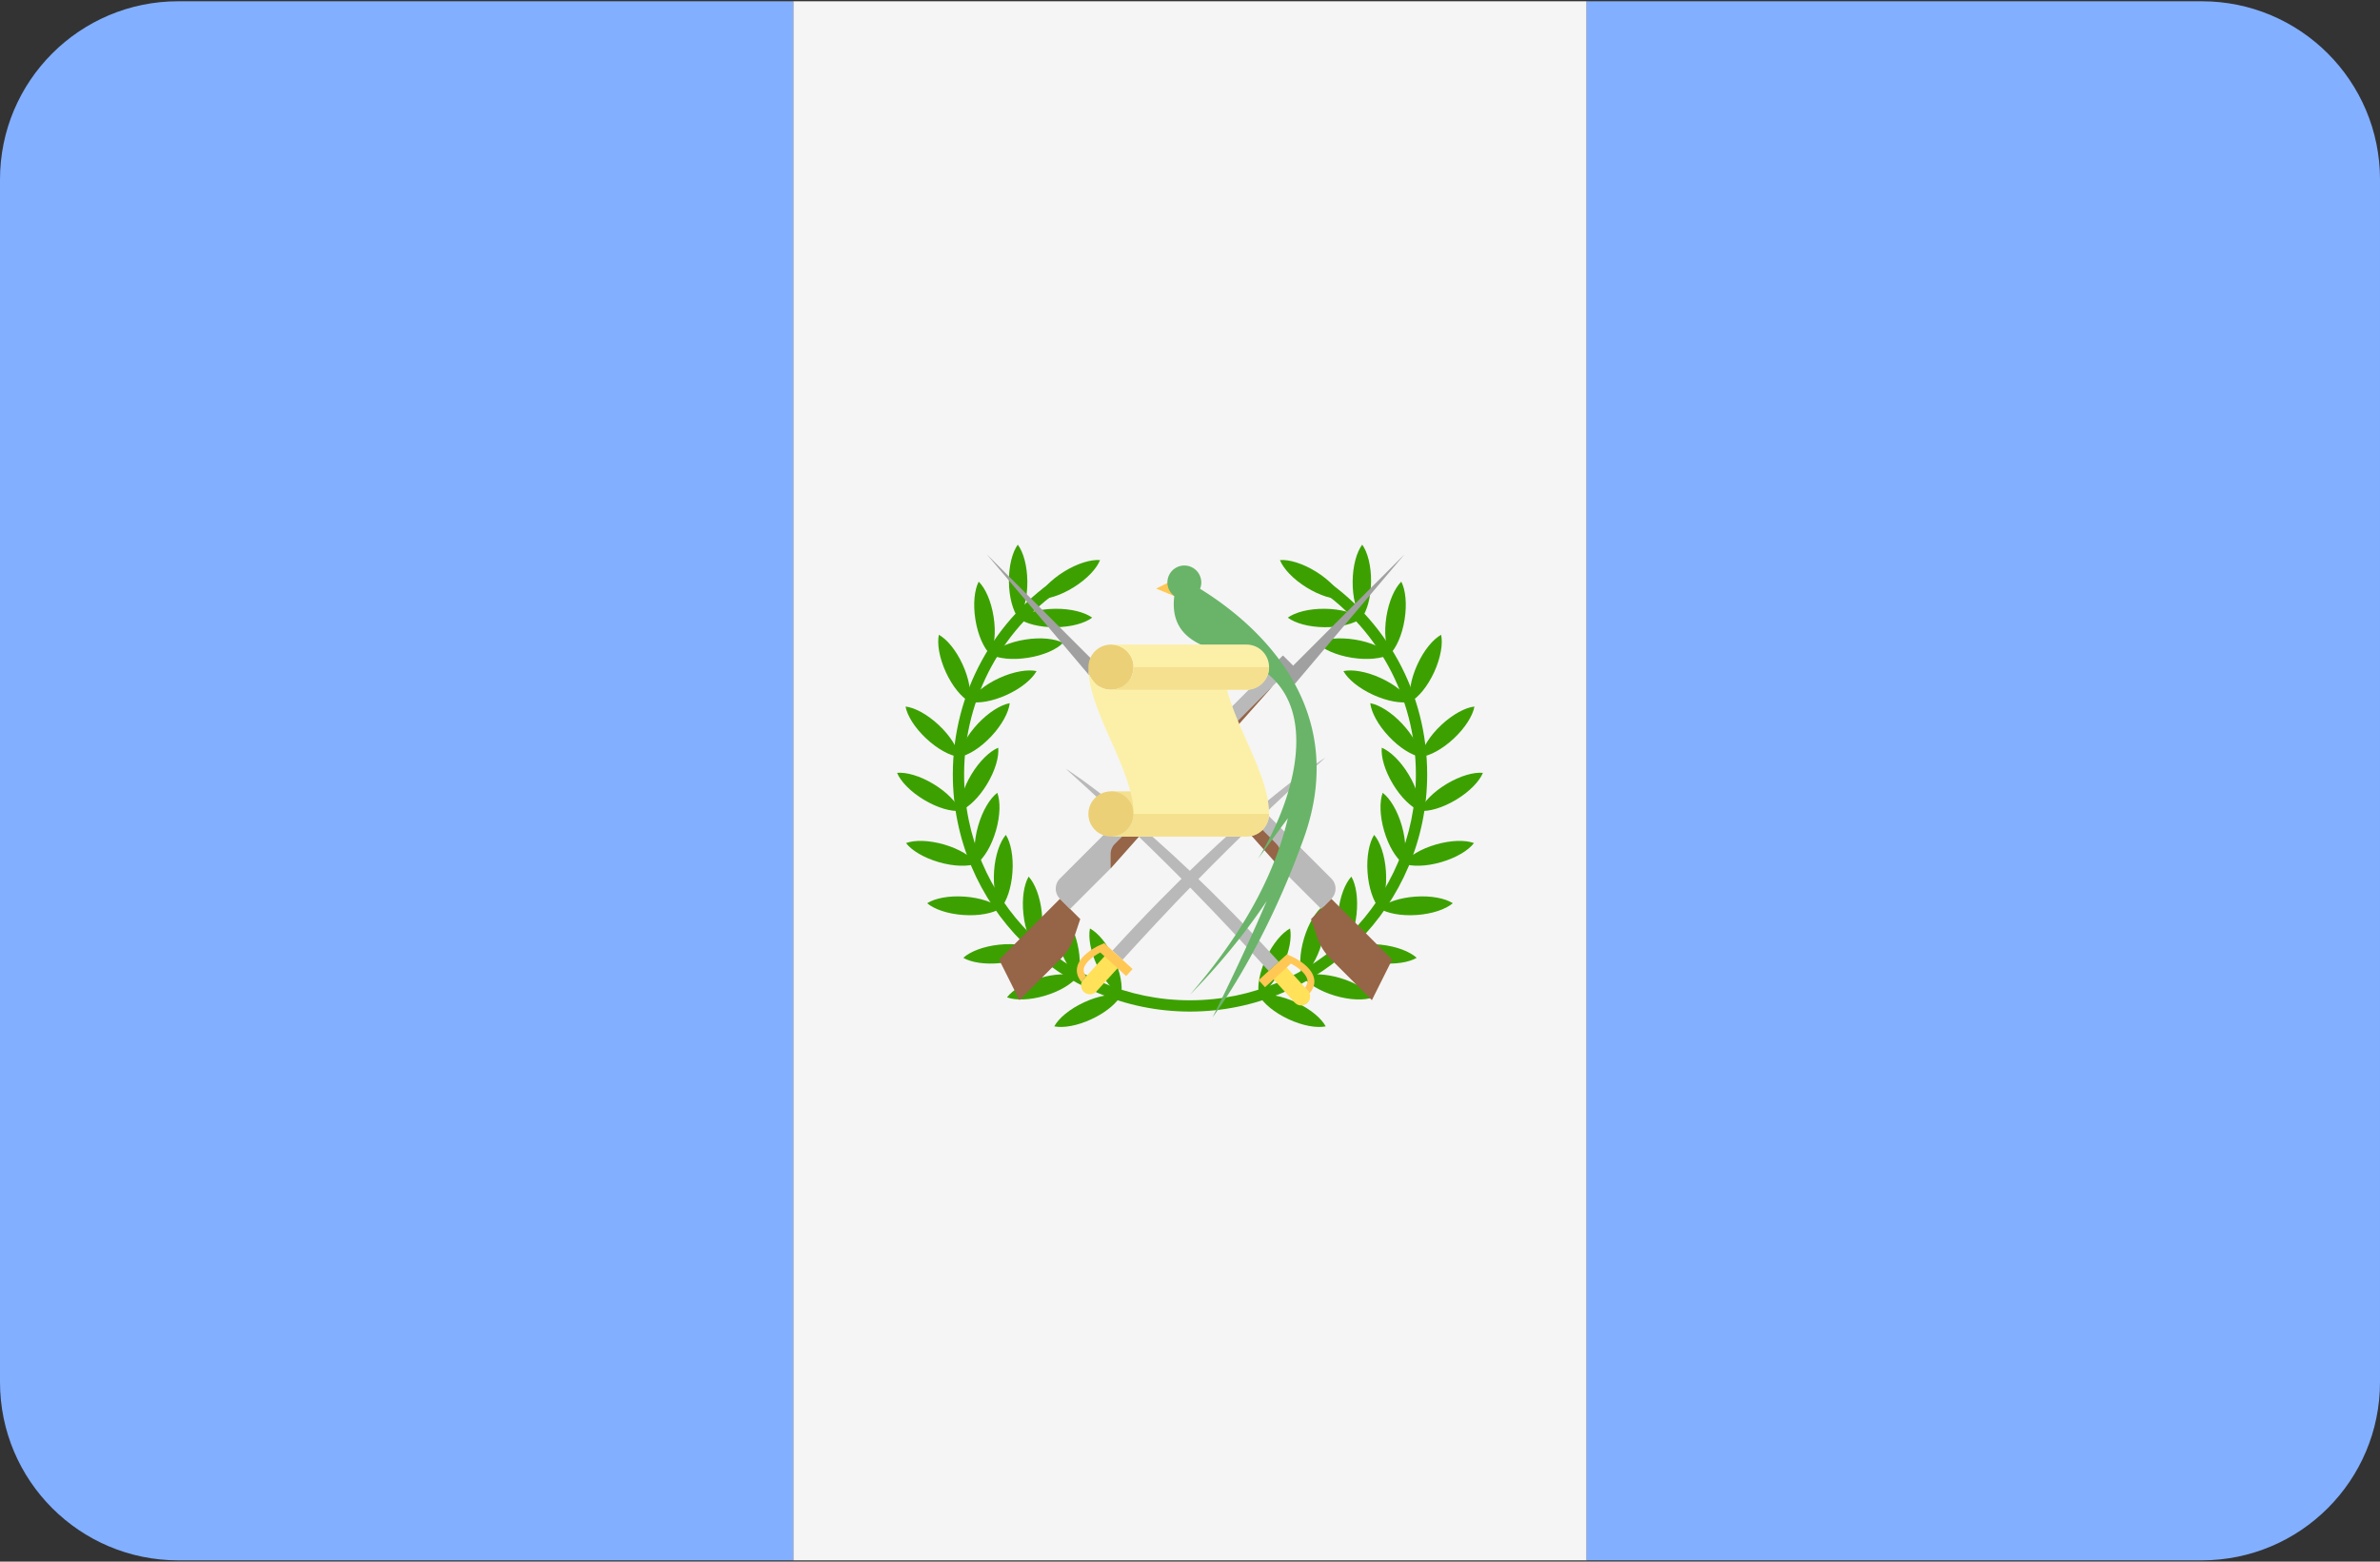 <svg width="512" height="336" xmlns="http://www.w3.org/2000/svg"><rect width="100%" height="100%" fill="#333333" stroke="none"/><g fill="none" fill-rule="evenodd"><path d="M38.345.273C17.167.273 0 17.44 0 38.618v258.759c0 21.177 17.167 38.345 38.345 38.345h132.322V.273H38.345z" fill="#82AFFF"/><path fill="#F5F5F5" d="M170.67.277h170.67v335.45H170.67z"/><path d="M473.655.273H341.333v335.448h132.322c21.177 0 38.345-17.167 38.345-38.345V38.618C512 17.44 494.833.273 473.655.273z" fill="#82AFFF"/><path fill="#FFC855" d="M253.773 124.107l-5.062 2.531 4.657 1.923z"/><g fill="#3CA100"><path d="M256 217.649c-28.135 0-51.023-22.89-51.023-51.023 0-17.478 8.797-33.548 23.531-42.989l1.31 2.046c-14.034 8.993-22.412 24.299-22.412 40.943 0 26.795 21.8 48.594 48.594 48.594v2.43-.001z"/><path d="M226.798 220.833c1.944.396 4.943-.117 8.023-1.551 3.081-1.436 5.402-3.402 6.349-5.145-1.944-.396-4.943.116-8.023 1.551-3.079 1.436-5.401 3.402-6.349 5.145zM241.172 214.137c.396-1.944-.117-4.943-1.551-8.023-1.436-3.081-3.402-5.402-5.145-6.349-.396 1.944.116 4.943 1.551 8.023 1.435 3.079 3.401 5.401 5.145 6.349zM216.633 214.593c1.865.678 4.907.61 8.164-.356 3.258-.968 5.843-2.572 7.036-4.157-1.865-.678-4.907-.61-8.164.356-3.257.967-5.843 2.572-7.036 4.157zM231.834 210.079c.678-1.865.61-4.907-.356-8.164-.968-3.257-2.572-5.843-4.157-7.036-.678 1.865-.61 4.907.356 8.164.967 3.258 2.572 5.843 4.157 7.036zM207.231 206.085c1.713 1.001 4.717 1.482 8.096 1.116 3.379-.366 6.21-1.481 7.668-2.826-1.713-1.001-4.717-1.482-8.096-1.116-3.379.367-6.21 1.481-7.668 2.826zM222.995 204.374c1.001-1.713 1.482-4.717 1.116-8.096-.366-3.379-1.481-6.21-2.826-7.668-1.001 1.713-1.482 4.717-1.116 8.096.367 3.379 1.481 6.211 2.826 7.668zM199.458 194.336c1.508 1.289 4.38 2.294 7.77 2.531 3.39.237 6.375-.358 8.047-1.423-1.508-1.289-4.38-2.294-7.77-2.531-3.39-.237-6.374.357-8.047 1.423zM215.276 195.444c1.289-1.508 2.294-4.381 2.531-7.77.237-3.39-.358-6.375-1.423-8.047-1.289 1.508-2.294 4.38-2.531 7.77-.238 3.391.357 6.374 1.423 8.047zM194.908 181.394c1.204 1.577 3.799 3.164 7.064 4.109 3.264.946 6.306.991 8.167.301-1.204-1.577-3.799-3.164-7.064-4.109-3.265-.945-6.307-.991-8.167-.301z"/><path d="M210.138 185.804c1.577-1.204 3.164-3.799 4.109-7.064.946-3.264.991-6.306.301-8.167-1.577 1.204-3.164 3.799-4.109 7.064-.945 3.265-.99 6.307-.301 8.167zM192.982 166.283c.758 1.834 2.858 4.034 5.77 5.788 2.912 1.753 5.839 2.58 7.815 2.391-.758-1.834-2.858-4.034-5.77-5.788-2.912-1.753-5.84-2.579-7.815-2.391zM206.567 174.462c1.834-.758 4.034-2.858 5.788-5.77 1.753-2.912 2.58-5.839 2.391-7.815-1.833.758-4.034 2.858-5.788 5.77-1.752 2.912-2.58 5.84-2.391 7.815zM194.807 152.016c.356 1.952 1.949 4.544 4.428 6.869s5.17 3.746 7.139 3.977c-.356-1.952-1.949-4.544-4.428-6.869s-5.168-3.747-7.139-3.977zM206.375 162.862c1.952-.356 4.544-1.949 6.869-4.428 2.324-2.479 3.746-5.17 3.977-7.139-1.952.356-4.544 1.949-6.869 4.428-2.324 2.478-3.747 5.168-3.977 7.139zM201.975 136.579c-.408 1.941.085 4.943 1.501 8.033s3.368 5.423 5.105 6.382c.408-1.941-.085-4.943-1.501-8.033-1.416-3.091-3.368-5.425-5.105-6.382z"/><path d="M208.58 150.994c1.941.408 4.943-.085 8.033-1.501s5.423-3.368 6.382-5.105c-1.941-.408-4.943.085-8.033 1.501s-5.424 3.368-6.382 5.105zM210.546 125.146c-.915 1.76-1.247 4.785-.714 8.141.533 3.357 1.785 6.13 3.201 7.519.915-1.76 1.247-4.785.714-8.141-.533-3.357-1.786-6.129-3.201-7.519zM213.034 140.806c1.76.915 4.785 1.247 8.141.714 3.357-.533 6.13-1.785 7.519-3.201-1.76-.915-4.785-1.247-8.141-.714-3.357.533-6.13 1.785-7.519 3.201zM218.951 117.189c-1.164 1.607-1.938 4.548-1.906 7.947.033 3.399.864 6.326 2.059 7.908 1.164-1.607 1.938-4.548 1.905-7.947-.032-3.398-.862-6.326-2.058-7.908zM219.105 133.044c1.607 1.164 4.548 1.938 7.947 1.906 3.399-.033 6.325-.864 7.908-2.059-1.607-1.164-4.548-1.938-7.947-1.906-3.398.033-6.324.864-7.908 2.059zM223.183 128.875c1.977.16 4.894-.707 7.78-2.502 2.887-1.794 4.956-4.024 5.688-5.868-1.977-.16-4.894.707-7.78 2.502-2.886 1.794-4.955 4.024-5.688 5.868zM256 217.649v-2.43c26.794 0 48.594-21.799 48.594-48.594 0-16.644-8.378-31.951-22.411-40.943l1.31-2.046c14.734 9.441 23.531 25.512 23.531 42.989-.001 28.134-22.889 51.024-51.024 51.024z"/><path d="M285.202 220.833c-1.944.396-4.943-.117-8.023-1.551-3.081-1.436-5.402-3.402-6.349-5.145 1.944-.396 4.943.116 8.023 1.551 3.08 1.435 5.401 3.402 6.349 5.145zM270.828 214.137c-.396-1.944.117-4.943 1.551-8.023 1.436-3.081 3.402-5.402 5.145-6.349.396 1.944-.116 4.943-1.551 8.023-1.435 3.079-3.401 5.401-5.145 6.349zM295.367 214.593c-1.865.678-4.907.61-8.164-.356-3.258-.968-5.843-2.572-7.036-4.157 1.865-.678 4.907-.61 8.164.356 3.257.967 5.843 2.572 7.036 4.157zM280.165 210.079c-.677-1.865-.61-4.907.356-8.164.968-3.257 2.572-5.843 4.157-7.036.678 1.865.61 4.907-.356 8.164-.966 3.258-2.571 5.843-4.157 7.036zM304.769 206.085c-1.713 1.001-4.717 1.482-8.096 1.116-3.379-.366-6.21-1.481-7.668-2.826 1.713-1.001 4.717-1.482 8.096-1.116 3.379.367 6.21 1.481 7.668 2.826zM289.005 204.374c-1.001-1.713-1.482-4.717-1.116-8.096.366-3.379 1.481-6.21 2.826-7.668 1.001 1.713 1.482 4.717 1.116 8.096-.367 3.379-1.481 6.211-2.826 7.668zM312.542 194.336c-1.508 1.289-4.381 2.294-7.77 2.531-3.391.237-6.375-.358-8.047-1.423 1.508-1.289 4.38-2.294 7.77-2.531 3.39-.237 6.374.357 8.047 1.423zM296.724 195.444c-1.289-1.508-2.294-4.381-2.531-7.77-.237-3.39.358-6.375 1.423-8.047 1.289 1.508 2.294 4.38 2.531 7.77.238 3.391-.357 6.374-1.423 8.047zM317.092 181.394c-1.204 1.577-3.799 3.164-7.064 4.109-3.264.946-6.306.991-8.167.301 1.204-1.577 3.799-3.164 7.064-4.109 3.265-.945 6.307-.991 8.167-.301z"/><path d="M301.862 185.804c-1.577-1.204-3.164-3.799-4.109-7.064-.946-3.264-.991-6.306-.301-8.167 1.577 1.204 3.164 3.799 4.109 7.064.945 3.265.99 6.307.301 8.167zM319.018 166.283c-.758 1.834-2.858 4.034-5.77 5.788-2.912 1.753-5.839 2.58-7.815 2.391.758-1.834 2.858-4.034 5.77-5.788 2.912-1.753 5.84-2.579 7.815-2.391zM305.433 174.462c-1.834-.758-4.034-2.858-5.788-5.77-1.753-2.912-2.58-5.839-2.391-7.815 1.833.758 4.034 2.858 5.788 5.77 1.752 2.912 2.58 5.84 2.391 7.815zM317.193 152.016c-.356 1.952-1.949 4.544-4.428 6.869s-5.17 3.746-7.139 3.977c.356-1.952 1.949-4.544 4.428-6.869s5.168-3.747 7.139-3.977zM305.625 162.862c-1.952-.356-4.544-1.949-6.869-4.428s-3.746-5.17-3.977-7.139c1.952.356 4.544 1.949 6.869 4.428 2.324 2.478 3.747 5.168 3.977 7.139zM310.026 136.579c.408 1.941-.085 4.943-1.501 8.033s-3.368 5.423-5.105 6.382c-.408-1.941.085-4.943 1.501-8.033 1.415-3.091 3.367-5.425 5.105-6.382zM303.42 150.994c-1.941.408-4.943-.085-8.033-1.501s-5.423-3.368-6.382-5.105c1.941-.408 4.943.085 8.033 1.501s5.424 3.368 6.382 5.105zM301.454 125.146c.915 1.76 1.247 4.785.714 8.141-.533 3.357-1.785 6.13-3.201 7.519-.915-1.76-1.247-4.785-.714-8.141.533-3.356 1.786-6.129 3.201-7.519zM298.966 140.806c-1.76.915-4.785 1.247-8.141.714-3.357-.533-6.13-1.785-7.519-3.201 1.76-.915 4.785-1.247 8.141-.714 3.357.533 6.13 1.785 7.519 3.201zM293.049 117.189c1.164 1.607 1.938 4.548 1.905 7.947-.033 3.399-.864 6.326-2.059 7.908-1.164-1.607-1.938-4.548-1.905-7.947.033-3.398.863-6.326 2.059-7.908z"/><path d="M292.895 133.044c-1.607 1.164-4.548 1.938-7.947 1.906-3.399-.033-6.325-.864-7.908-2.059 1.607-1.164 4.548-1.938 7.947-1.906 3.398.033 6.324.864 7.908 2.059zM288.817 128.875c-1.977.16-4.894-.707-7.78-2.502s-4.956-4.024-5.688-5.868c1.977-.16 4.894.707 7.78 2.502 2.886 1.794 4.955 4.024 5.688 5.868z"/></g><path d="M228.146 206.348l-8.844 8.844-4.361-8.723 13.084-13.084 4.361 4.361-1.26 3.779a12.33 12.33 0 0 1-2.98 4.823z" fill="#966446"/><path d="M275.997 141.053l-47.972 47.972a3.084 3.084 0 0 0 0 4.361l2.18 2.18 8.723-8.723 34.889-39.251 4.361-4.361-2.181-2.178z" fill="#B9B9B9"/><path d="M239.83 181.58a3.086 3.086 0 0 0-.904 2.18v3.084l34.889-39.251-33.985 33.987z" fill="#966446"/><path fill="#A0A0A0" d="M278.177 143.233l-2.18-2.18-2.181 2.18 2.181 2.182 2.18 2.18 23.987-28.347z"/><path d="M286.284 206.348l8.844 8.844 4.361-8.723-13.084-13.084-4.361 4.361 1.26 3.779a12.33 12.33 0 0 0 2.98 4.823z" fill="#966446"/><path d="M238.433 141.053l47.972 47.972a3.084 3.084 0 0 1 0 4.361l-2.18 2.18-8.723-8.723-34.889-39.251-4.361-4.361 2.181-2.178z" fill="#B9B9B9"/><path d="M274.6 181.58c.578.578.904 1.363.904 2.18v3.084l-34.889-39.251L274.6 181.58z" fill="#966446"/><path fill="#A0A0A0" d="M236.253 143.233l2.18-2.18 2.181 2.18-2.181 2.182-2.18 2.18-23.987-28.347z"/><path d="M239.315 204.534l2.167 1.976c7.906-8.668 21.741-23.837 43.673-43.529.001.001-18.169 11.216-45.84 41.553z" fill="#B9B9B9"/><path d="M233.184 213.431a1.908 1.908 0 0 1-.124-2.694l4.644-5.092a1.908 1.908 0 0 1 2.818 2.57l-4.644 5.092a1.906 1.906 0 0 1-2.694.124z" fill="#FFE15A"/><path d="M237.556 202.93l-1.258.561c-1.119.557-4.063 2.222-4.57 4.595-.242 1.124.099 2.219.972 3.255.083-.214.196-.422.361-.601l.585-.641c-.396-.574-.605-1.138-.486-1.704.318-1.484 2.298-2.809 3.542-3.466l5.564 5.075 1.384-1.517-6.094-5.557z" fill="#FFC855"/><path d="M275.093 206.933l-2.167 1.976c-7.906-8.668-21.741-23.837-43.673-43.529-.001.001 18.169 11.216 45.84 41.553z" fill="#B9B9B9"/><path d="M281.224 215.832c.778-.71.833-1.916.124-2.694l-4.644-5.092a1.908 1.908 0 0 0-2.818 2.57l4.644 5.092c.71.778 1.916.833 2.694.124z" fill="#FFE15A"/><path d="M276.852 205.329l1.258.561c1.119.557 4.063 2.222 4.57 4.595.242 1.124-.099 2.219-.972 3.255a1.882 1.882 0 0 0-.361-.601l-.585-.641c.396-.574.605-1.138.486-1.704-.318-1.484-2.298-2.809-3.542-3.466l-5.564 5.075-1.384-1.517 6.094-5.557z" fill="#FFC855"/><path d="M258.161 126.683a3.63 3.63 0 0 0 .268-1.362 3.645 3.645 0 0 0-7.29 0 3.63 3.63 0 0 0 1.482 2.919c-1.318 10.585 9.119 11.394 13.096 12.874 6.035 2.246 13.603 6.787 13.127 19.484-.462 12.342-8.267 24.251-8.267 24.251l6.479-8.808c-2.369 10.02-7.901 22.784-21.057 37.963 0 0 8.995-8.799 16.501-20.146-5.523 12.993-11.642 25.005-11.642 25.005s10.833-14.072 19.59-38.419c10.617-29.517-11.716-47.251-22.287-53.761z" fill="#69B469"/><path fill="#F4E08F" d="M239 170.267h9.719v4.86H239z"/><g transform="translate(234 138)" fill="#ECD077"><circle cx="5" cy="37.127" r="4.86"/><circle cx="5" cy="5.547" r="4.86"/></g><path d="M268.148 148.403a4.86 4.86 0 0 0 0-9.72h-29.156a4.86 4.86 0 1 1-4.86 4.86c0 8.157 6.826 18.019 9.027 26.727 0 0 .692 2.176.692 4.86a4.86 4.86 0 0 1-4.86 4.86h29.156a4.86 4.86 0 0 0 4.86-4.86c0-8.157-6.826-18.019-9.027-26.727h4.168z" fill="#FCF0A8"/><g fill="#F4E08F"><path d="M243.852 143.545a4.86 4.86 0 0 1-4.86 4.86h29.156a4.86 4.86 0 0 0 4.86-4.86h-29.156zM243.852 175.13a4.86 4.86 0 0 1-4.86 4.86h29.156a4.86 4.86 0 0 0 4.86-4.86h-29.156z"/></g></g></svg>